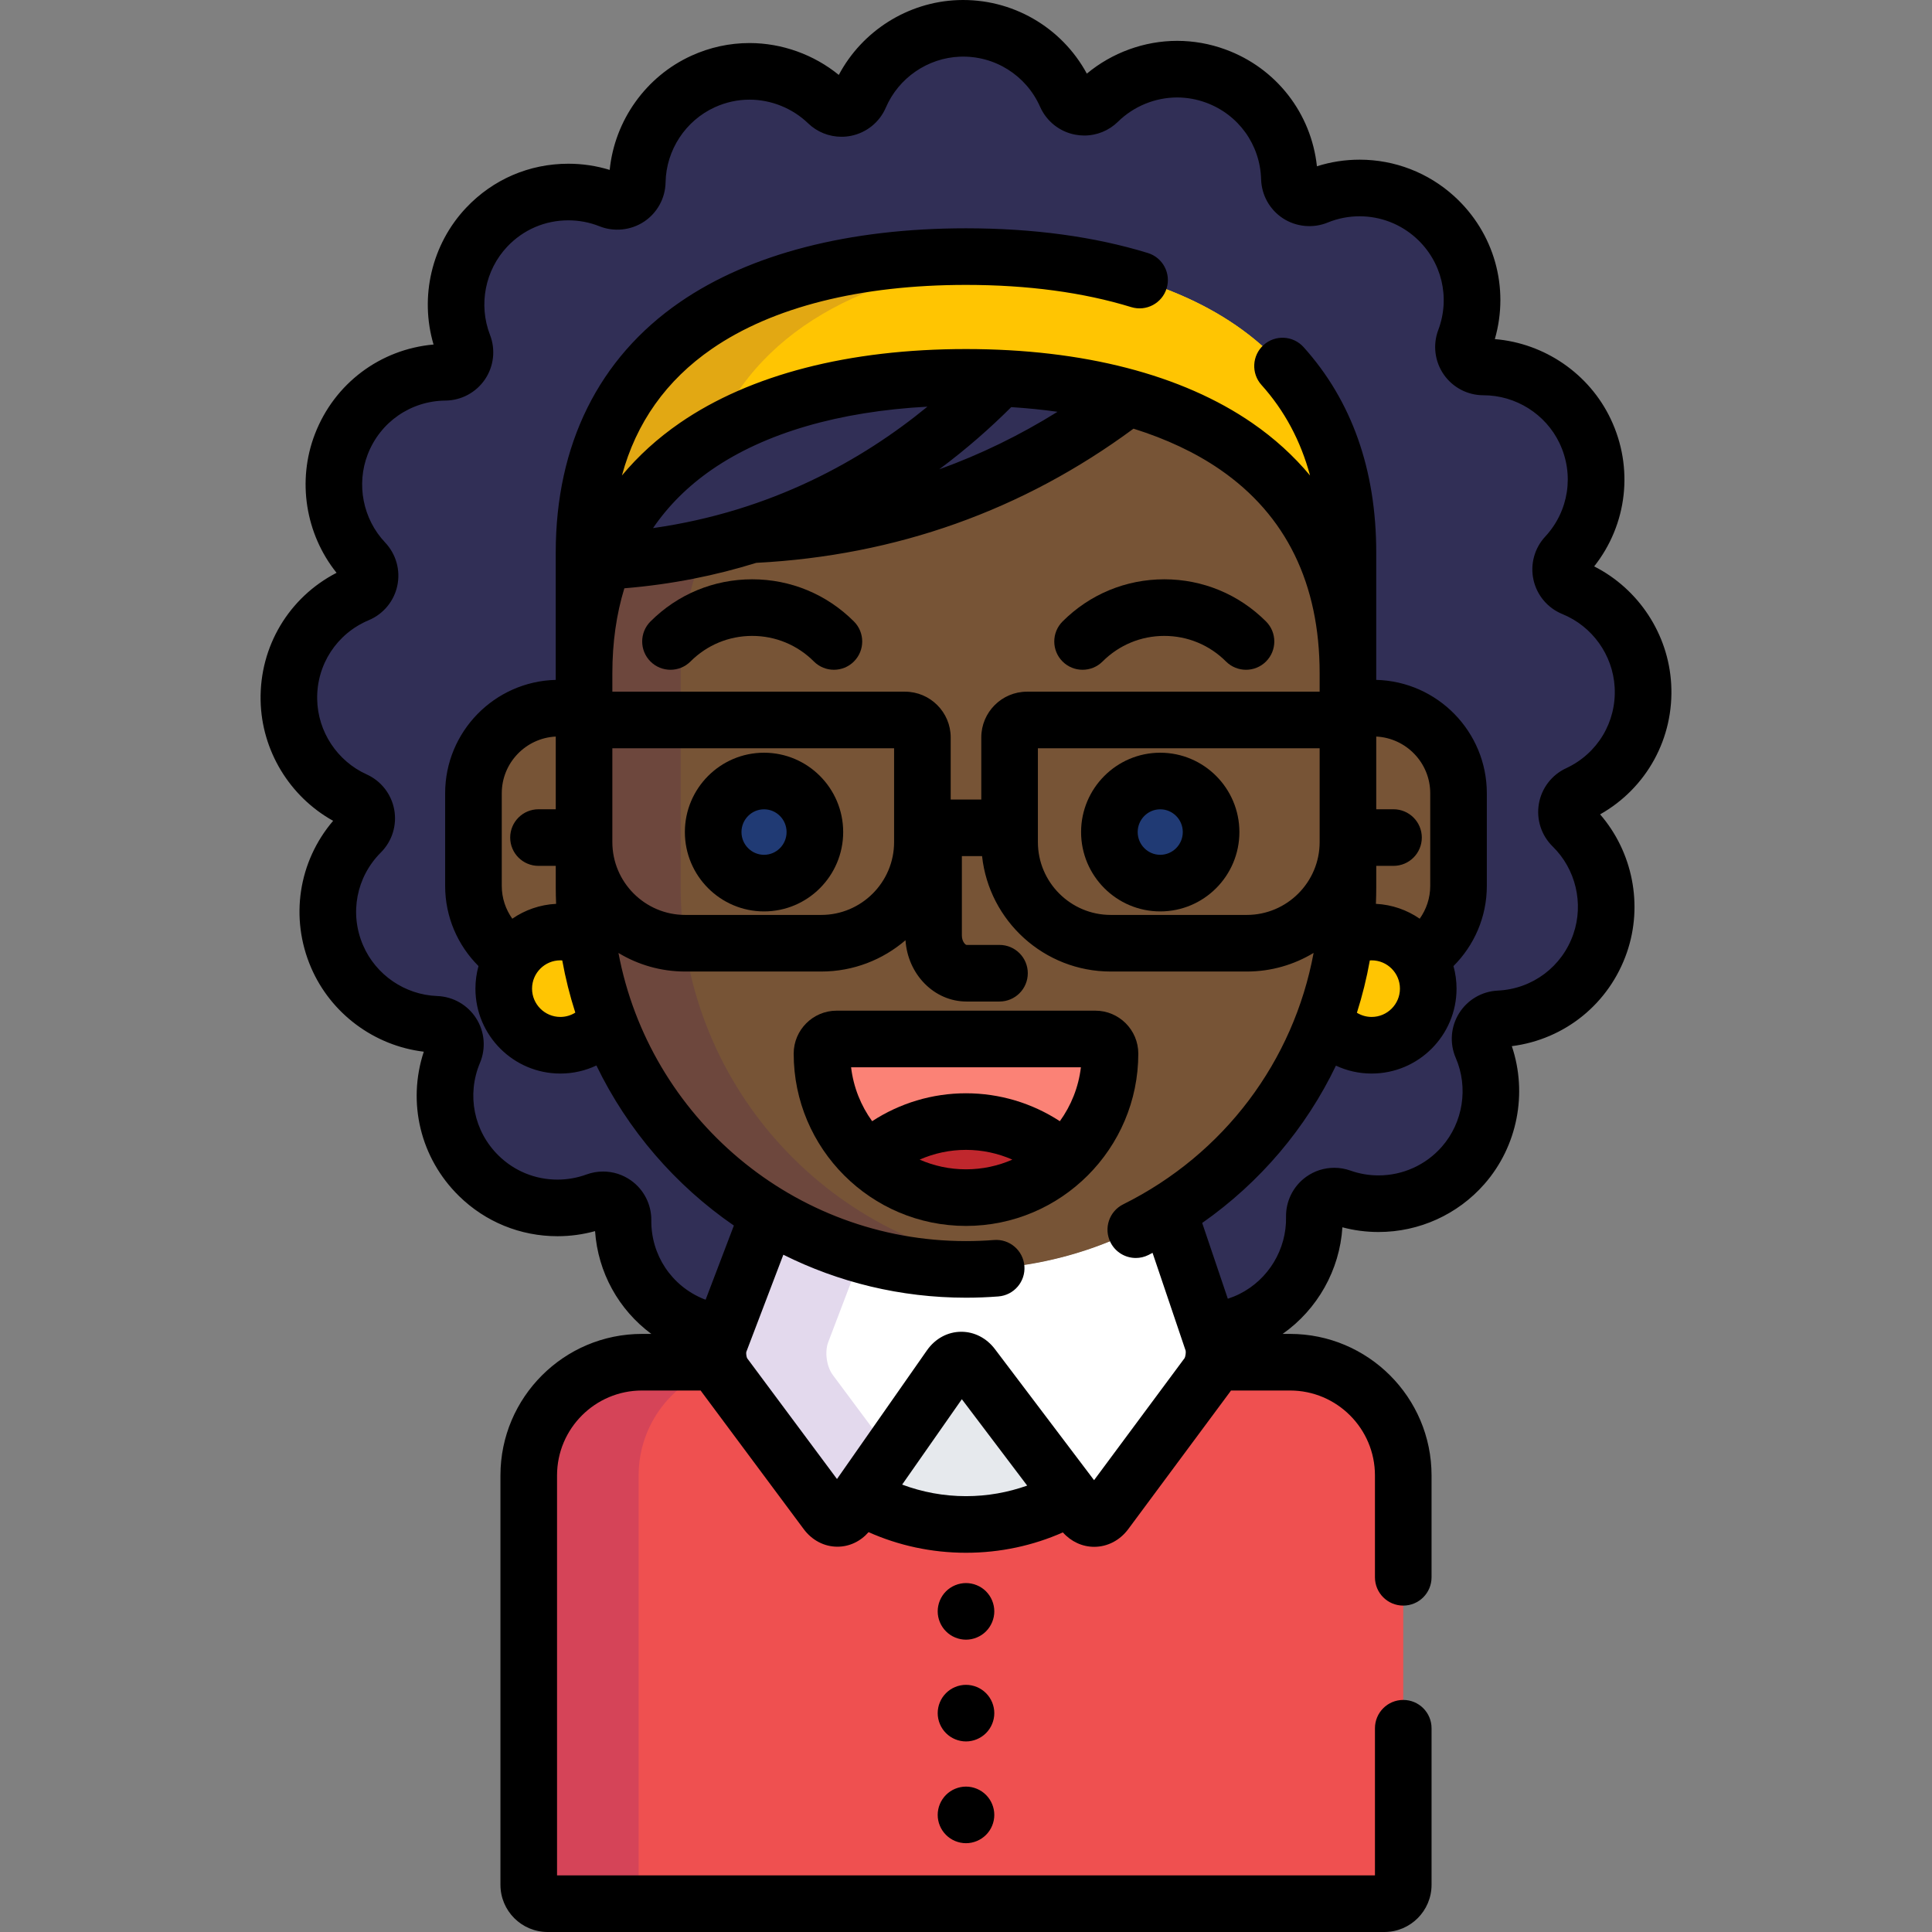 <?xml version="1.0" encoding="iso-8859-1"?>
<!-- Generator: Adobe Illustrator 19.0.0, SVG Export Plug-In . SVG Version: 6.00 Build 0)  -->
<svg version="1.1" id="Capa_1" xmlns="http://www.w3.org/2000/svg" xmlns:xlink="http://www.w3.org/1999/xlink" x="0px" y="0px"
	 viewBox="0 0 512 512" style="enable-background:new 0 0 512 512;" xml:space="preserve">
<rect x="0" y="0" width="512" height="512" fill="#808080" stroke="none"/>
<path style="fill:#312F56;" d="M418.19,210.395c11.148-5.177,17.9-16.444,17.203-28.706c-0.647-11.416-7.916-21.584-18.516-25.905
	c-1.605-0.654-2.789-2.055-3.162-3.749c-0.375-1.693,0.105-3.462,1.285-4.733c8.357-9.01,10.346-21.995,5.063-33.083
	c-4.914-10.313-15.48-16.976-26.941-16.976c0,0-0.002,0-0.004,0c-1.732,0-3.355-0.849-4.342-2.273
	c-0.986-1.426-1.213-3.247-0.602-4.868c4.332-11.501,1.258-24.273-7.826-32.537c-5.494-4.997-12.606-7.749-20.027-7.749
	c-3.912,0-7.727,0.749-11.33,2.228c-0.645,0.264-1.326,0.394-2.004,0.394c-1.008,0-2.012-0.288-2.881-0.855
	c-1.453-0.945-2.35-2.544-2.398-4.278c-0.344-12.286-8.02-22.946-19.557-27.16c-3.297-1.205-6.732-1.816-10.205-1.816
	c-7.752,0-15.375,3.124-20.914,8.569c-0.996,0.979-2.33,1.516-3.701,1.516c-0.33,0-0.662-0.031-0.994-0.096
	c-1.703-0.324-3.137-1.468-3.84-3.053C277.733,14.474,267.044,7.5,255.269,7.5c-0.381,0-0.764,0.008-1.148,0.023
	c-11.426,0.434-21.73,7.508-26.252,18.025c-0.682,1.594-2.107,2.749-3.809,3.091c-0.346,0.071-0.695,0.104-1.043,0.104
	c-1.354,0-2.672-0.521-3.666-1.479c-5.506-5.309-13.055-8.355-20.707-8.355c-4.242,0-8.369,0.898-12.27,2.666
	c-10.41,4.723-17.273,15.17-17.484,26.615c-0.029,1.735-0.91,3.343-2.354,4.303c-0.881,0.584-1.9,0.884-2.926,0.884
	c-0.66,0-1.324-0.123-1.953-0.376c-3.518-1.399-7.23-2.11-11.037-2.11c-8.277,0-15.963,3.311-21.641,9.323
	c-7.854,8.311-10.252,20.576-6.111,31.249c0.627,1.618,0.418,3.439-0.553,4.875c-0.975,1.436-2.592,2.302-4.324,2.318
	c-12.291,0.109-23.096,7.583-27.525,19.038c-4.123,10.665-1.705,22.927,6.166,31.239c1.189,1.26,1.689,3.024,1.33,4.721
	c-0.357,1.697-1.527,3.112-3.125,3.782c-11.336,4.751-18.51,15.754-18.275,28.037c0.215,11.429,7.094,21.864,17.523,26.584
	c1.582,0.714,2.709,2.161,3.02,3.867c0.311,1.706-0.236,3.456-1.465,4.682c-8.693,8.688-11.172,21.586-6.307,32.867
	c4.521,10.499,14.836,17.557,26.277,17.979c1.734,0.065,3.326,0.974,4.258,2.437c0.934,1.462,1.09,3.289,0.416,4.888
	c-4.76,11.331-2.174,24.21,6.592,32.812c5.6,5.494,13.006,8.519,20.852,8.52h0.002c3.523,0,6.982-0.611,10.279-1.818
	c0.588-0.215,1.203-0.322,1.814-0.322c1.076,0,2.145,0.329,3.047,0.968c1.418,1.001,2.254,2.632,2.236,4.367
	c-0.123,12.29,7.143,23.232,18.51,27.877c2.607,1.066,5.309,1.746,8.063,2.044l11.964-31.397
	c-19.567-11.85-34.794-30.143-42.747-51.936c0.043,0.118,0.082,0.239,0.126,0.357c-2.683,4.065-7.286,6.752-12.522,6.752
	c-8.283,0-15-6.716-15-15c0-3.023,0.902-5.833,2.441-8.188c-6.29-4.007-10.467-11.037-10.467-19.048V210.23
	c0-12.466,10.105-22.573,22.572-22.573h6.734v-41.218c0-55.902,45.318-78.438,101.219-78.438
	c55.902,0,101.221,22.535,101.221,78.438v41.218h6.734c12.467,0,22.572,10.107,22.572,22.573v24.535
	c0,8.011-4.177,15.042-10.468,19.049c1.538,2.355,2.44,5.164,2.44,8.187c0,8.284-6.715,15-15,15c-5.234,0-9.838-2.685-12.522-6.75
	c0.059-0.159,0.112-0.32,0.17-0.48c-7.768,21.365-22.523,39.374-41.509,51.261l10.717,31.685c3.996-0.239,7.855-1.277,11.495-3.098
	c10.229-5.112,16.689-15.811,16.463-27.254c-0.033-1.732,0.785-3.374,2.191-4.39c0.912-0.656,1.994-0.996,3.09-0.996
	c0.594,0,1.191,0.1,1.766,0.304c3.201,1.137,6.557,1.713,9.975,1.713c8.592,0,16.76-3.701,22.41-10.155
	c7.535-8.602,9.469-20.949,4.93-31.457c-0.689-1.594-0.551-3.422,0.367-4.892c0.918-1.471,2.5-2.398,4.232-2.48
	c12.277-0.574,22.789-8.451,26.787-20.064c3.719-10.812,0.836-22.973-7.344-30.983c-1.238-1.214-1.803-2.96-1.508-4.669
	C415.503,212.583,416.616,211.126,418.19,210.395z"/>
<path style="fill:#EF5050;" d="M341.876,360.999h-20.459c-0.296,1.273-0.784,2.471-1.455,3.374l-26.984,36.385
	c-1.639,2.208-4.336,2.222-5.995,0.028l-3.209-4.242c-8.169,4.735-17.651,7.455-27.774,7.455c-10.262,0-19.864-2.796-28.107-7.652
	l-3.027,4.329c-1.576,2.254-4.208,2.292-5.85,0.086l-27.07-36.393c-0.674-0.905-1.15-2.102-1.424-3.37h-20.398
	c-16.541,0-30,13.458-30,30v108.5c0,2.762,2.238,5,5,5h221.754c2.762,0,5-2.238,5-5v-108.5
	C371.876,374.457,358.417,360.999,341.876,360.999z"/>
<path style="fill:#E6E9ED;" d="M257.678,362.045c-1.659-2.192-4.306-2.144-5.882,0.11l-23.904,34.19v0.001
	c8.243,4.856,17.846,7.652,28.107,7.652c10.123,0,19.605-2.72,27.774-7.455l0,0L257.678,362.045z"/>
<path style="fill:#FFFFFF;" d="M309.638,321.029c-15.553,9.738-33.936,15.374-53.64,15.374c-19.162,0-37.08-5.326-52.356-14.577
	l-12.902,33.859c-0.98,2.569-0.438,6.478,1.204,8.684l27.07,36.393c1.642,2.206,4.273,2.168,5.85-0.086l26.932-38.521
	c1.576-2.254,4.223-2.303,5.882-0.11l29.305,38.741c1.659,2.193,4.356,2.18,5.995-0.028l26.984-36.385
	c1.639-2.208,2.258-6.147,1.377-8.752L309.638,321.029z"/>
<path style="opacity:0.15;fill:#490089;enable-background:new    ;" d="M190.852,362.202c-0.134-0.389-0.243-0.791-0.332-1.203
	h-20.398c-16.541,0-30,13.458-30,30v108.5c0,2.762,2.238,5,5,5h29.123c-2.762,0-5-2.238-5-5v-108.5
	C169.245,377.37,178.384,365.842,190.852,362.202z"/>
<path style="fill:#FFFFFF;" d="M309.638,321.029c-15.553,9.738-33.936,15.374-53.64,15.374c-19.162,0-37.08-5.326-52.356-14.577
	l-12.902,33.859c-0.98,2.569-0.438,6.478,1.204,8.684l27.07,36.393c1.642,2.206,4.273,2.168,5.85-0.086l26.932-38.521
	c1.576-2.254,4.223-2.303,5.882-0.11l29.305,38.741c1.659,2.193,4.356,2.18,5.995-0.028l26.984-36.385
	c1.639-2.208,2.258-6.147,1.377-8.752L309.638,321.029z"/>
<path style="opacity:0.15;fill:#490089;enable-background:new    ;" d="M219.487,355.685l8.811-23.12
	c-8.761-2.487-17.036-6.126-24.655-10.739l-12.902,33.859c-0.98,2.569-0.438,6.478,1.204,8.684l27.07,36.393
	c1.642,2.206,4.273,2.168,5.85-0.086l11.064-15.823l-15.236-20.483C219.05,362.163,218.508,358.255,219.487,355.685z"/>
<g>
	<path style="fill:#FFC502;" d="M155.7,248.84c-2.138-1.173-4.591-1.842-7.201-1.842c-8.283,0-15,6.716-15,15
		c0,8.284,6.717,15,15,15c5.236,0,9.84-2.686,12.522-6.752C158.503,263.427,156.702,256.26,155.7,248.84z"/>
	<path style="fill:#FFC502;" d="M363.499,246.999c-2.609,0-5.063,0.669-7.199,1.841c-1.001,7.421-2.803,14.589-5.322,21.409
		c2.684,4.065,7.287,6.75,12.522,6.75c8.285,0,15-6.716,15-15C378.499,253.714,371.784,246.999,363.499,246.999z"/>
</g>
<path style="fill:#775436;" d="M363.954,187.654h-6.734v-9.218c0-55.902-45.318-78.438-101.221-78.438
	c-55.9,0-101.219,22.535-101.219,78.438v9.218h-6.734c-12.467,0-22.572,10.107-22.572,22.573v24.535
	c0,8.011,4.177,15.041,10.467,19.048c2.678-4.098,7.299-6.811,12.559-6.811c2.61,0,5.063,0.669,7.201,1.842
	c0.001,0.009,0.003,0.017,0.004,0.025c6.681,49.43,49.035,87.537,100.295,87.537c51.264,0,93.621-38.111,100.298-87.546
	c0.001-0.006,0.002-0.012,0.003-0.018c2.137-1.172,4.59-1.841,7.199-1.841c5.262,0,9.882,2.714,12.56,6.813
	c6.291-4.007,10.468-11.038,10.468-19.049v-24.535C386.526,197.761,376.421,187.654,363.954,187.654z"/>
<path style="fill:#312F56;" d="M265.034,100.206c-15.06,15.616-36.384,31.932-64.826,41.181c-0.037,0.095-0.078,0.186-0.115,0.281
	c42.277-2.215,74.812-17.917,98.823-36.348C287.197,102.065,263.567,100.139,265.034,100.206z"/>
<g style="opacity:0.15;">
	<path style="fill:#330068;" d="M180.39,235.183v-56.747c0-12.875,2.404-23.98,6.788-33.447c-8.506,1.947-17.564,3.266-27.213,3.771
		c-3.361,8.61-5.186,18.472-5.186,29.676v56.747c0,55.902,45.318,101.22,101.219,101.22c4.309,0,8.549-0.29,12.716-0.813
		C218.903,329.255,180.39,286.717,180.39,235.183z"/>
</g>
<path style="fill:#312F56;" d="M159.966,148.76c49.422-2.589,83.6-26.293,105.068-48.555c-2.977-0.136-5.988-0.207-9.035-0.207
	C211.302,99.999,173.374,114.409,159.966,148.76z"/>
<path id="SVGCleanerId_0" style="fill:#FFC502;" d="M255.999,67.999c-55.9,0-101.219,22.535-101.219,78.438v32
	c0-55.902,45.318-78.438,101.219-78.438c55.902,0,101.221,22.535,101.221,78.438v-32C357.22,90.534,311.901,67.999,255.999,67.999z"
	/>
<g>
	<ellipse style="fill:#203A74;" cx="202.47" cy="220.5" rx="13.477" ry="13.529"/>
	<ellipse style="fill:#203A74;" cx="307.48" cy="220.5" rx="13.477" ry="13.529"/>
</g>
<path style="fill:#FB8276;" d="M255.999,317.383c-21.043,0-38.164-17.12-38.164-38.163c0-2.144,1.738-3.882,3.881-3.882h68.566
	c2.143,0,3.881,1.738,3.881,3.882C294.163,300.263,277.042,317.383,255.999,317.383z"/>
<path style="fill:#C0272D;" d="M281.805,307.306c-6.799-6.253-15.863-10.077-25.807-10.077c-9.941,0-19.006,3.824-25.805,10.077
	c6.799,6.252,15.863,10.077,25.805,10.077C265.942,317.383,275.007,313.558,281.805,307.306z"/>
<g>
	<path id="SVGCleanerId_0_1_" style="fill:#FFC502;" d="M255.999,67.999c-55.9,0-101.219,22.535-101.219,78.438v32
		c0-55.902,45.318-78.438,101.219-78.438c55.902,0,101.221,22.535,101.221,78.438v-32C357.22,90.534,311.901,67.999,255.999,67.999z
		"/>
</g>
<g style="opacity:0.15;">
	<path style="fill:#3D0072;" d="M270.388,68.526c-4.701-0.351-9.504-0.527-14.39-0.527c-55.9,0-101.219,22.535-101.219,78.438v32
		c0-30.412,13.416-50.946,34.648-63.352C201.852,85.625,232.792,71.338,270.388,68.526z"/>
</g>
<path d="M290.282,267.838h-68.566c-6.275,0-11.381,5.105-11.381,11.382c0,25.179,20.484,45.663,45.664,45.663
	s45.664-20.484,45.664-45.663C301.663,272.944,296.557,267.838,290.282,267.838z M255.999,309.883c-4.366,0-8.521-0.92-12.284-2.571
	c3.839-1.688,8.01-2.583,12.284-2.583c4.275,0,8.445,0.896,12.285,2.583C264.52,308.963,260.365,309.883,255.999,309.883z
	 M280.872,297.13c-7.363-4.802-15.966-7.4-24.873-7.4s-17.51,2.599-24.872,7.401c-2.975-4.119-4.955-9-5.58-14.292h60.904
	C285.826,288.13,283.846,293.011,280.872,297.13z"/>
<path d="M182.988,175.301c4.372-4.372,10.179-6.78,16.352-6.78s11.98,2.408,16.352,6.78c1.465,1.465,3.384,2.197,5.304,2.197
	c1.919,0,3.839-0.732,5.303-2.196c2.93-2.929,2.93-7.678,0.001-10.606c-7.205-7.206-16.779-11.175-26.959-11.175
	s-19.754,3.969-26.959,11.175c-2.929,2.929-2.929,7.678,0.001,10.606C175.309,178.23,180.058,178.231,182.988,175.301z"/>
<path d="M292.194,175.302c4.373-4.373,10.182-6.781,16.355-6.781s11.979,2.408,16.352,6.78c1.465,1.465,3.384,2.197,5.304,2.197
	c1.919,0,3.839-0.732,5.303-2.196c2.93-2.929,2.93-7.678,0.001-10.606c-7.205-7.206-16.779-11.175-26.959-11.175
	c-10.18,0-19.754,3.969-26.96,11.174c-2.93,2.929-2.93,7.678-0.001,10.606C284.516,178.23,289.265,178.231,292.194,175.302z"/>
<path d="M202.477,241.534c11.565,0,20.975-9.434,20.975-21.029s-9.409-21.029-20.975-21.029c-11.567,0-20.979,9.434-20.979,21.029
	S190.91,241.534,202.477,241.534z M202.477,214.475c3.294,0,5.975,2.705,5.975,6.029s-2.681,6.029-5.975,6.029
	c-3.297,0-5.979-2.705-5.979-6.029C196.499,217.18,199.18,214.475,202.477,214.475z"/>
<path d="M307.475,241.534c11.566,0,20.977-9.434,20.977-21.029s-9.41-21.029-20.977-21.029s-20.977,9.434-20.977,21.029
	S295.909,241.534,307.475,241.534z M307.475,214.475c3.296,0,5.977,2.705,5.977,6.029s-2.681,6.029-5.977,6.029
	s-5.977-2.705-5.977-6.029C301.499,217.18,304.18,214.475,307.475,214.475z"/>
<path d="M442.882,181.265c-0.752-13.274-8.655-25.201-20.41-31.165c8.778-11.116,10.538-26.148,4.362-39.108
	c-5.715-11.993-17.542-20.043-30.686-21.124c3.925-13.609-0.132-28.189-10.754-37.852c-6.877-6.256-15.782-9.701-25.073-9.701
	c-3.876,0-7.674,0.588-11.321,1.75c-1.521-14.081-10.791-26.043-24.273-30.967c-4.123-1.507-8.423-2.272-12.78-2.272
	c-8.69,0-17.251,3.136-23.923,8.687c-6.702-12.361-19.876-20.019-34.187-19.487c-13.286,0.505-25.358,8.18-31.548,19.827
	c-6.621-5.397-15.08-8.445-23.645-8.445c-5.313,0-10.482,1.122-15.368,3.336c-12.104,5.491-20.376,17.161-21.703,30.281
	c-3.54-1.086-7.212-1.636-10.952-1.636c-10.363,0-19.985,4.146-27.092,11.672c-9.133,9.666-12.374,23.604-8.633,36.241
	c-14.11,1.251-26.246,10.294-31.425,23.687c-4.796,12.405-2.521,26.534,5.72,36.812c-12.591,6.495-20.401,19.458-20.128,33.813
	c0.25,13.29,7.695,25.505,19.22,31.912c-9.197,10.777-11.522,25.732-5.838,38.914c5.259,12.211,16.775,20.702,29.863,22.271
	c-4.434,13.454-0.93,28.178,9.315,38.232c7.009,6.877,16.28,10.665,26.107,10.666c3.39,0,6.73-0.453,9.967-1.348
	c0.764,10.977,6.268,20.834,14.908,27.239h-2.482c-20.678,0-37.5,16.822-37.5,37.5v108.5c0,6.893,5.607,12.5,12.5,12.5h221.754
	c6.893,0,12.5-5.607,12.5-12.5V458c0-4.143-3.357-7.5-7.5-7.5s-7.5,3.357-7.5,7.5v39H147.622V391c0-12.406,10.094-22.5,22.5-22.5
	h15.566c0.08,0.115,0.155,0.235,0.238,0.347l27.071,36.393c2.2,2.956,5.452,4.652,8.922,4.652c3.163,0,6.108-1.393,8.26-3.859
	c7.908,3.527,16.656,5.467,25.819,5.467c9.105,0,17.801-1.913,25.671-5.397c2.181,2.434,5.149,3.821,8.303,3.821
	c3.522,0,6.814-1.712,9.029-4.697l26.982-36.383c0.082-0.11,0.157-0.229,0.236-0.344h15.655c12.406,0,22.5,10.094,22.5,22.5v27
	c0,4.143,3.357,7.5,7.5,7.5s7.5-3.357,7.5-7.5v-27c0-20.678-16.822-37.5-37.5-37.5h-1.965c9.219-6.482,15.129-16.929,15.837-28.253
	c3.117,0.828,6.33,1.247,9.587,1.247c10.754,0,20.979-4.635,28.052-12.713c8.762-10.002,11.475-24.05,7.261-36.541
	c14.048-1.783,25.832-11.278,30.506-24.855c4.325-12.573,1.519-26.605-7.108-36.57C436.38,208.846,443.696,195.598,442.882,181.265z
	 M255.999,396.499c-5.939,0-11.638-1.092-16.92-3.066l15.82-22.628l17.315,22.892C267.132,395.504,261.675,396.499,255.999,396.499z
	 M313.937,359.905l-23.998,32.358l-26.281-34.745c-2.206-2.914-5.448-4.586-8.895-4.586c-3.603,0-6.925,1.795-9.113,4.925
	l-23.839,34.097l-23.806-32.003c-0.19-0.374-0.312-1.252-0.23-1.663l9.82-25.772c14.586,7.283,31.023,11.388,48.404,11.388
	c2.854,0,5.742-0.112,8.584-0.334c4.129-0.322,7.216-3.932,6.894-8.061c-0.322-4.128-3.919-7.222-8.062-6.894
	c-2.454,0.192-4.949,0.289-7.416,0.289c-45.747,0-83.937-32.949-92.101-76.361c5.169,3.123,11.222,4.924,17.688,4.924h36.051
	c8.522,0,16.322-3.131,22.328-8.294c0.602,9.063,7.618,16.243,16.177,16.243h8.735c4.143,0,7.5-3.357,7.5-7.5s-3.357-7.5-7.5-7.5
	h-8.735c-0.298,0-1.235-0.914-1.235-2.5v-21.031h5.352c1.863,17.171,16.443,30.582,34.101,30.582h36.051
	c6.476,0,12.536-1.805,17.71-4.935c-5.313,28.642-23.638,53.293-50.461,66.629c-3.709,1.844-5.221,6.346-3.377,10.055
	c1.311,2.637,3.964,4.163,6.722,4.163c1.121,0,2.261-0.253,3.333-0.786c0.372-0.185,0.731-0.387,1.101-0.576l8.774,25.938
	C314.317,358.422,314.14,359.55,313.937,359.905z M200.411,149.161l0.074-0.004c37.033-1.939,70.563-13.891,99.906-35.557
	c8.706,2.73,16.416,6.344,22.926,10.83c17.52,12.071,26.402,30.241,26.402,54.006v4.865h-77.543
	c-6.685,0-12.123,5.438-12.123,12.122v16.46h-8.109v-16.46c0-6.685-5.438-12.122-12.121-12.122H162.28v-4.865
	c0-8.188,1.08-15.693,3.179-22.532C178.108,154.864,189.747,152.477,200.411,149.161z M173.062,139.95
	c4.069-5.955,9.269-11.144,15.62-15.52c14.073-9.698,33.67-15.393,57.098-16.66C228.525,121.907,204.474,135.495,173.062,139.95z
	 M248.894,124.38c7.312-5.438,13.664-11.074,19.095-16.49c4.216,0.271,8.312,0.679,12.263,1.238
	C270.265,115.354,259.805,120.444,248.894,124.38z M349.72,198.301v24.855c0,10.646-8.662,19.309-19.309,19.309H294.36
	c-10.646,0-19.307-8.662-19.307-19.309v-24.855H349.72z M236.944,198.301v24.855c0,10.646-8.661,19.309-19.307,19.309h-36.051
	c-10.645,0-19.307-8.662-19.307-19.309v-24.855H236.944z M415.033,203.591c-3.809,1.768-6.506,5.294-7.214,9.425
	c-0.714,4.137,0.649,8.361,3.65,11.303c6.123,5.996,8.282,15.097,5.5,23.184c-2.992,8.691-10.86,14.585-20.05,15.015
	c-4.191,0.198-8.02,2.441-10.24,6c-2.223,3.561-2.556,7.988-0.89,11.837c3.398,7.866,1.95,17.106-3.688,23.543
	c-4.227,4.827-10.338,7.596-16.768,7.596c-2.561,0-5.072-0.431-7.463-1.279c-1.375-0.489-2.814-0.737-4.277-0.737
	c-2.697,0-5.28,0.833-7.481,2.416c-3.397,2.454-5.379,6.422-5.298,10.618c0.169,8.566-4.666,16.572-12.319,20.397
	c-1.016,0.508-2.055,0.925-3.11,1.27l-6.793-20.082c15.383-10.782,27.503-25.148,35.444-41.691c2.878,1.342,6.083,2.095,9.462,2.095
	c12.406,0,22.5-10.094,22.5-22.5c0-2.071-0.287-4.075-0.814-5.981c5.453-5.445,8.841-12.958,8.841-21.255V210.23
	c0-16.325-13.078-29.645-29.307-30.054v-33.737c0-21.937-6.48-40.258-19.259-54.453c-2.77-3.077-7.514-3.328-10.592-0.557
	c-3.079,2.771-3.328,7.514-0.557,10.592c6.082,6.757,10.381,14.783,12.865,23.991c-4.342-5.218-9.466-9.877-15.35-13.932
	c-18.589-12.809-44.811-19.579-75.829-19.579s-57.238,6.771-75.827,19.579c-5.884,4.055-11.01,8.716-15.351,13.934
	c3.778-13.993,11.759-25.242,23.861-33.581c16.074-11.077,39.352-16.932,67.316-16.932c16.344,0,31.081,1.981,43.803,5.889
	c3.964,1.213,8.155-1.009,9.372-4.968c1.216-3.96-1.009-8.155-4.968-9.372c-14.149-4.346-30.369-6.549-48.207-6.549
	c-31.018,0-57.238,6.771-75.827,19.579c-21.518,14.827-32.892,37.773-32.892,66.358v33.737
	c-16.229,0.409-29.307,13.729-29.307,30.054v24.535c0,8.296,3.388,15.808,8.84,21.253c-0.527,1.906-0.814,3.911-0.814,5.983
	c0,12.406,10.094,22.5,22.5,22.5c3.418,0,6.657-0.769,9.561-2.139c8.273,17.105,20.9,31.728,36.43,42.423L187,344.432
	c-0.183-0.069-0.369-0.121-0.55-0.195c-8.504-3.476-13.94-11.663-13.847-20.858c0.042-4.197-1.98-8.149-5.403-10.565
	c-2.168-1.534-4.721-2.346-7.38-2.346c-1.5,0-2.976,0.262-4.393,0.779c-2.468,0.903-5.059,1.361-7.702,1.361
	c-5.872-0.001-11.412-2.264-15.6-6.373c-6.558-6.435-8.492-16.072-4.934-24.545c1.632-3.871,1.256-8.296-1.001-11.829
	c-2.255-3.54-6.107-5.747-10.307-5.903c-8.564-0.316-16.283-5.596-19.668-13.454c-3.639-8.438-1.785-18.09,4.717-24.588
	c2.973-2.966,4.299-7.203,3.547-11.334c-0.753-4.135-3.486-7.634-7.307-9.357c-7.808-3.533-12.956-11.341-13.116-19.894
	c-0.176-9.188,5.192-17.422,13.677-20.979c3.871-1.623,6.698-5.045,7.562-9.143c0.869-4.102-0.332-8.372-3.221-11.433
	c-5.891-6.22-7.702-15.396-4.617-23.377c3.315-8.57,11.399-14.161,20.603-14.243c4.192-0.041,8.102-2.136,10.465-5.617
	c2.349-3.474,2.847-7.879,1.332-11.789c-3.099-7.987-1.305-17.167,4.572-23.387c4.246-4.496,9.994-6.973,16.188-6.973
	c2.851,0,5.631,0.531,8.238,1.568c3.846,1.547,8.345,1.092,11.831-1.221c3.498-2.326,5.628-6.222,5.699-10.409
	c0.157-8.569,5.294-16.39,13.081-19.923c2.925-1.325,6.011-1.997,9.174-1.997c5.729,0,11.379,2.279,15.506,6.259
	c2.395,2.306,5.544,3.575,8.867,3.575c0.863,0,1.724-0.087,2.521-0.251c4.125-0.829,7.574-3.631,9.222-7.482
	c3.384-7.872,11.096-13.168,19.646-13.493c9.181-0.344,17.55,4.937,21.236,13.289c1.702,3.837,5.176,6.596,9.267,7.374
	c0.797,0.155,1.612,0.233,2.423,0.233c3.372,0,6.555-1.303,8.959-3.667c4.148-4.079,9.855-6.418,15.656-6.418
	c2.595,0,5.162,0.457,7.632,1.36c8.632,3.152,14.376,11.131,14.633,20.326c0.118,4.195,2.289,8.067,5.796,10.348
	c3.478,2.269,7.972,2.701,11.831,1.12c2.695-1.105,5.549-1.666,8.483-1.666c5.55,0,10.87,2.059,14.98,5.797
	c6.798,6.184,9.096,15.74,5.855,24.343c-1.48,3.925-0.938,8.329,1.452,11.783c2.387,3.447,6.314,5.505,10.513,5.505
	c8.576,0,16.494,4.985,20.171,12.702c3.952,8.295,2.465,18.013-3.79,24.755c-2.855,3.077-4.017,7.359-3.111,11.447
	c0.902,4.102,3.765,7.496,7.655,9.082c7.935,3.234,13.375,10.844,13.858,19.386C428.428,191.289,423.374,199.719,415.033,203.591z
	 M369.294,214.463h-4.574v-19.039v-0.23c7.954,0.402,14.307,6.982,14.307,15.034v24.535c0,3.244-1.039,6.243-2.79,8.702
	c-3.334-2.298-7.314-3.724-11.608-3.938c0.057-1.442,0.092-2.89,0.092-4.344v-5.721h4.574c4.143,0,7.5-3.357,7.5-7.5
	C376.794,217.82,373.436,214.463,369.294,214.463z M370.999,261.999c0,4.136-3.364,7.5-7.5,7.5c-1.432,0-2.767-0.41-3.906-1.109
	c1.435-4.515,2.584-9.143,3.424-13.866c0.16-0.01,0.319-0.024,0.482-0.024C367.635,254.499,370.999,257.863,370.999,261.999z
	 M142.706,229.463h4.574v5.721c0,1.455,0.037,2.902,0.095,4.344c-4.296,0.213-8.276,1.638-11.611,3.937
	c-1.751-2.459-2.79-5.458-2.79-8.701v-24.535c0-8.053,6.352-14.632,14.307-15.034v0.23v19.039h-4.574c-4.143,0-7.5,3.357-7.5,7.5
	C135.206,226.105,138.563,229.463,142.706,229.463z M148.499,254.499c0.171,0,0.338,0.015,0.506,0.025
	c0.852,4.724,2.015,9.339,3.457,13.83c-1.151,0.721-2.507,1.145-3.963,1.145c-4.136,0-7.5-3.364-7.5-7.5
	C140.999,257.863,144.363,254.499,148.499,254.499z"/>
<path d="M261.299,421.718c-1.39-1.39-3.33-2.189-5.3-2.189c-1.97,0-3.91,0.8-5.3,2.189c-1.4,1.4-2.2,3.33-2.2,5.311
	c0,1.97,0.8,3.899,2.2,5.3c1.39,1.399,3.33,2.2,5.3,2.2c1.97,0,3.899-0.801,5.3-2.2c1.4-1.4,2.2-3.33,2.2-5.3
	C263.499,425.048,262.699,423.119,261.299,421.718z"/>
<path d="M261.299,448.699c-1.39-1.4-3.33-2.2-5.3-2.2c-1.97,0-3.91,0.8-5.3,2.2c-1.4,1.39-2.2,3.33-2.2,5.3s0.8,3.91,2.2,5.3
	c1.39,1.4,3.33,2.2,5.3,2.2c1.97,0,3.899-0.8,5.3-2.2c1.4-1.4,2.2-3.33,2.2-5.3S262.699,450.088,261.299,448.699z"/>
<path d="M255.999,473.468c-1.97,0-3.91,0.8-5.3,2.2c-1.4,1.399-2.2,3.33-2.2,5.3c0,1.98,0.8,3.91,2.2,5.3c1.39,1.4,3.33,2.2,5.3,2.2
	s3.899-0.8,5.3-2.2c1.4-1.39,2.2-3.319,2.2-5.3c0-1.97-0.8-3.9-2.2-5.3C259.909,474.268,257.969,473.468,255.999,473.468z"/>
<g>
</g>
<g>
</g>
<g>
</g>
<g>
</g>
<g>
</g>
<g>
</g>
<g>
</g>
<g>
</g>
<g>
</g>
<g>
</g>
<g>
</g>
<g>
</g>
<g>
</g>
<g>
</g>
<g>
</g>
</svg>
